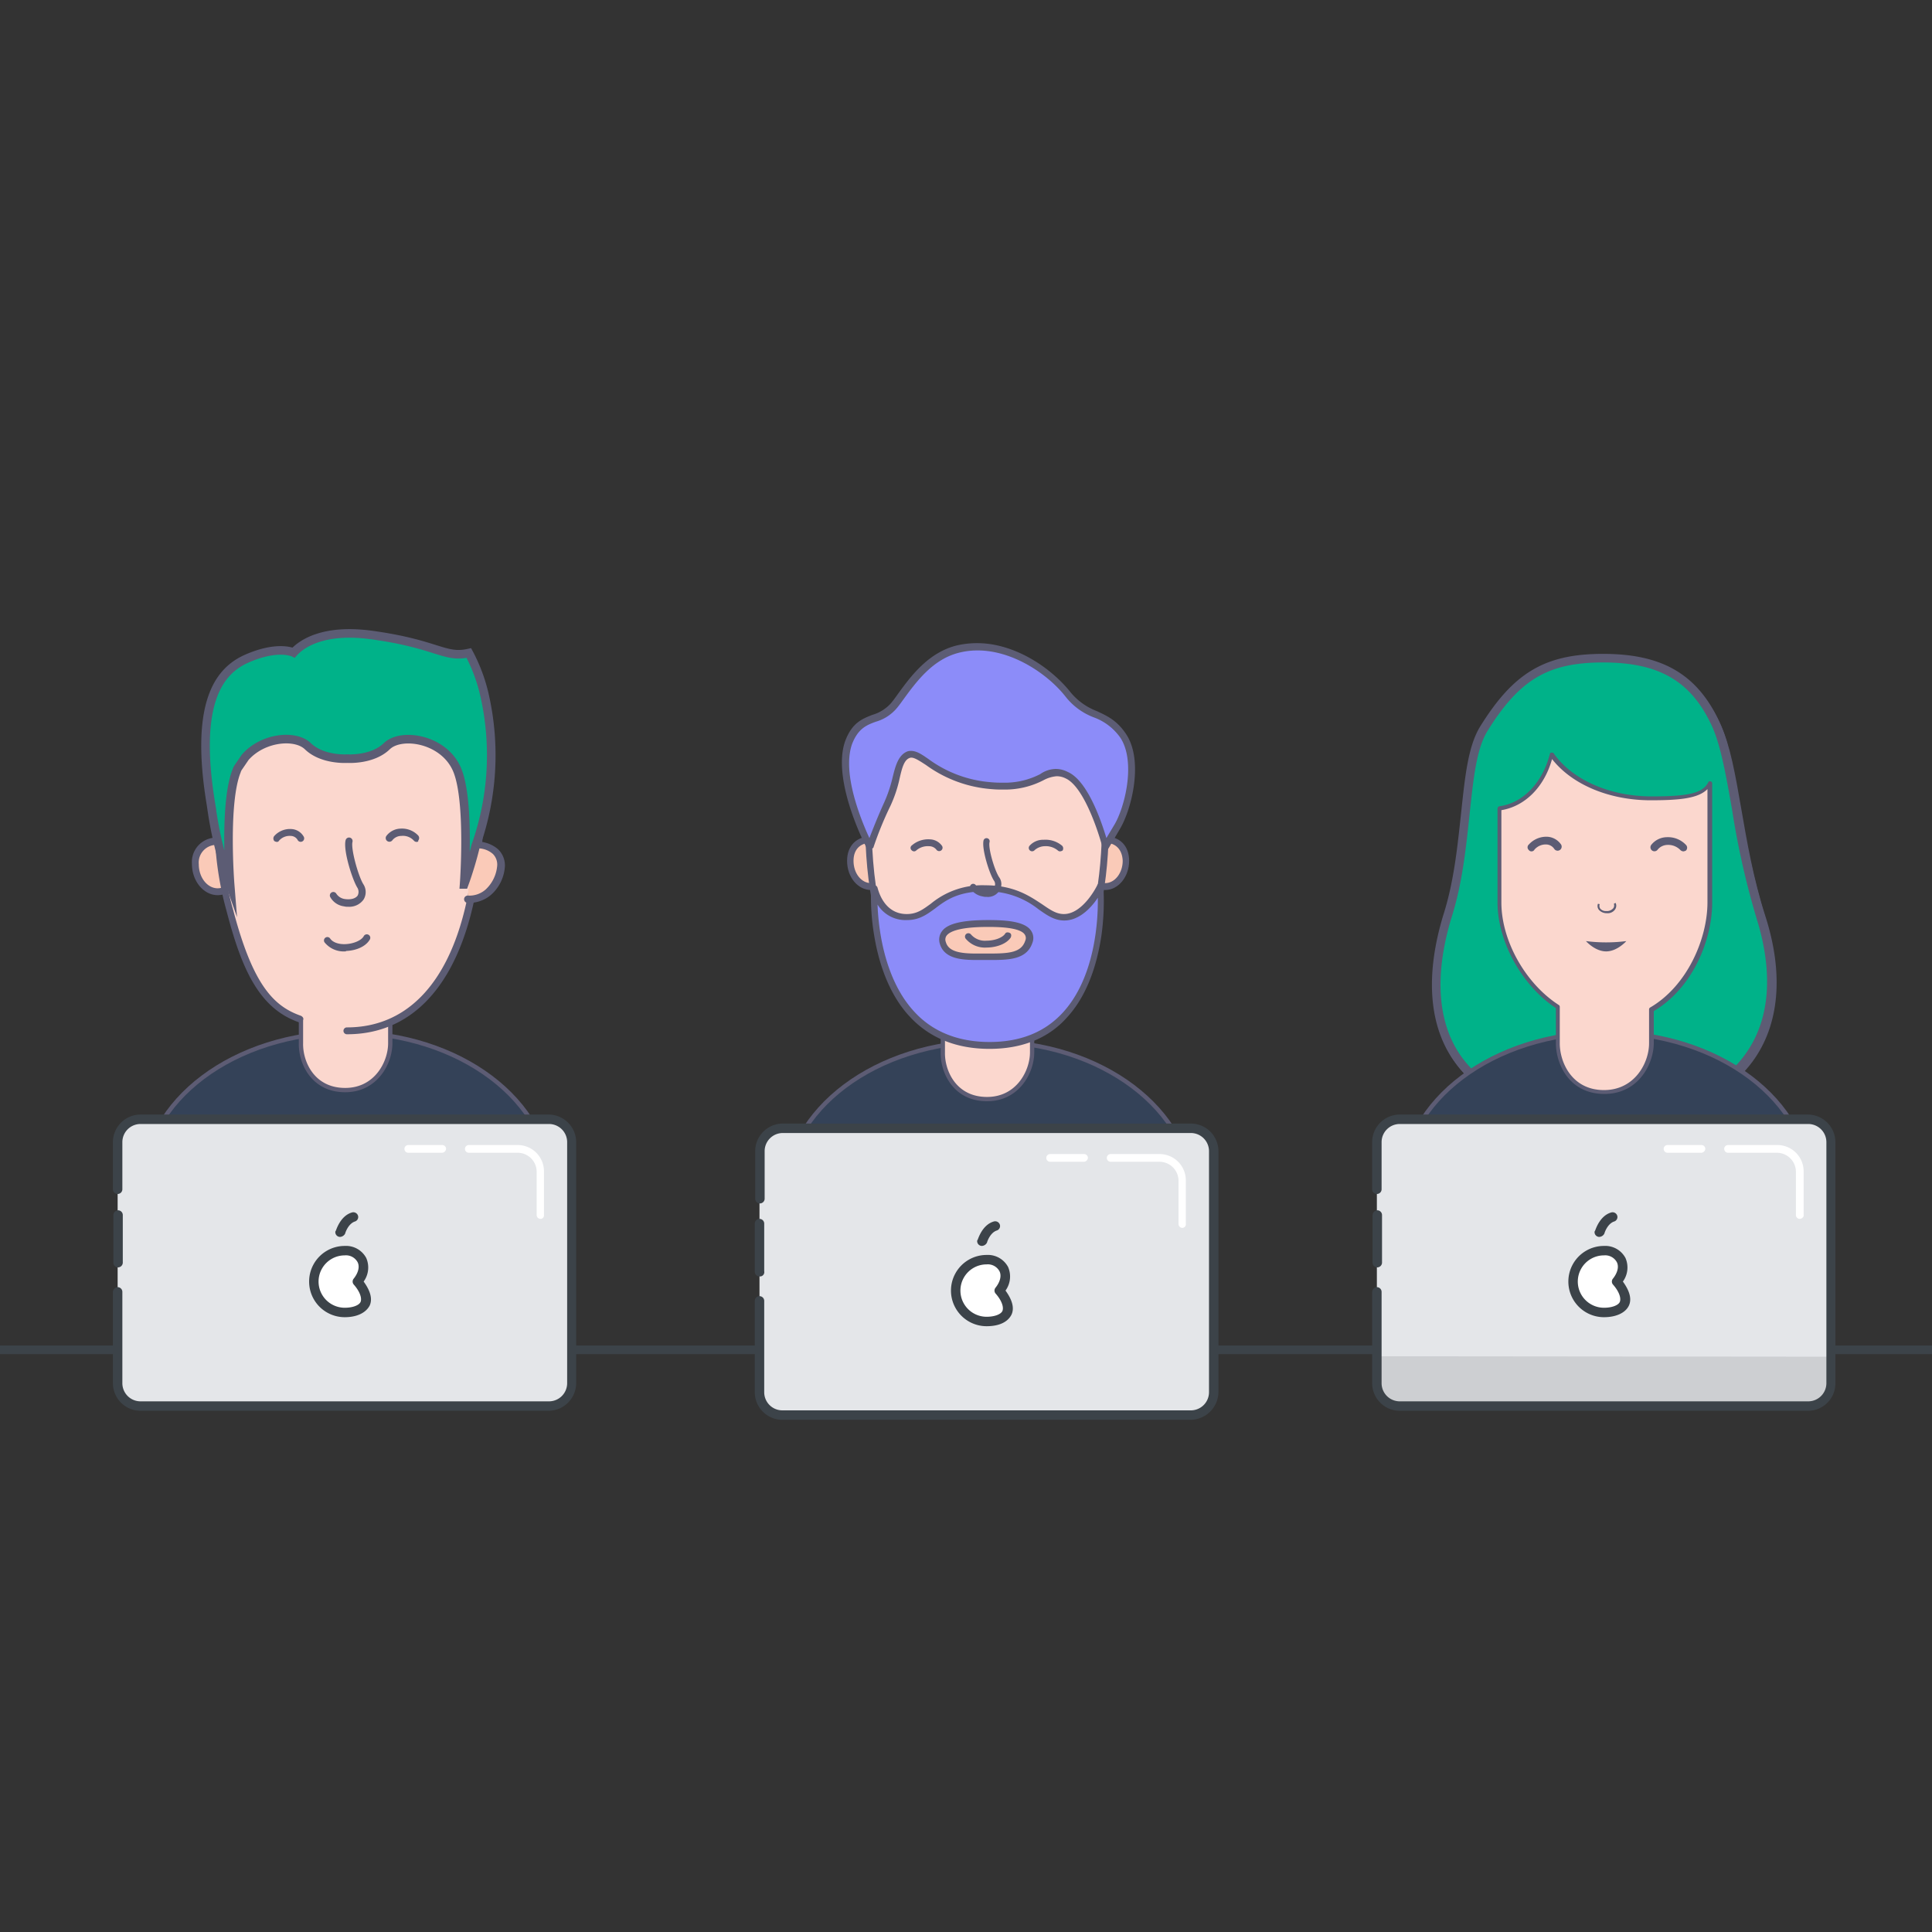 <svg id="Calque_1" data-name="Calque 1" xmlns="http://www.w3.org/2000/svg" viewBox="0 0 450 450"><rect x="0" y="0" width="450" height="450" fill="#333333" stroke="none"/><defs><style>.cls-4{stroke-miterlimit:10;stroke:#5d5c74;fill:#344258}.cls-5{fill:#fbd7ce}.cls-6{fill:#5c5c74}.cls-7{fill:#e4e6e9}.cls-9{fill:#3c4349}.cls-10{fill:#fff}.cls-13{fill:#facab8}.cls-14{fill:#8c8cf9}</style></defs><path stroke-width="2" stroke-miterlimit="10" fill="none" stroke="#3c4349" d="M-8.4 314.4h466.8"/><path d="M410.7 213.5c8.6 26.7-4.1 47-37 47-34.8 0-44.8-20.2-36.6-47 5.2-16.9 3.2-35.3 8.5-43.7 7.5-11.9 14.4-16.5 28.1-16.5 13 0 21.3 4.1 26.6 15.7 4.4 9.4 4.8 27.2 10.4 44.5z" stroke="#5d5c74" fill="#0d82c5" stroke-miterlimit="10"/><path d="M373.4 153.3c-13.1 0-20.1 4.1-27.7 16.3-2.8 4.4-3.5 11.6-4.4 20-.8 7.3-1.6 15.7-4.1 23.6-4.3 14-3.4 25.7 2.6 33.8 6.2 8.4 17.5 12.7 33.6 12.7 15.7 0 27.4-4.6 33.8-13.4 6.1-8.3 7-19.7 2.8-33a187.08 187.08 0 01-5.6-25c-1.4-7.9-2.6-14.8-4.7-19.5-5-10.9-12.8-15.5-26.3-15.5z" fill="#00b289" stroke="#5d5c74" stroke-width="2" stroke-miterlimit="10"/><path class="cls-4" d="M326.7 276.1c0-19.7 21.2-35.6 47.4-35.6s47.4 16 47.4 35.6"/><path class="cls-5" d="M384.7 186.2c-10.2 0-19-4.1-23.1-10.2-1.7 6.8-6.4 11.8-12.2 12.5v21.9c0 8.5 5.3 19 13.6 24.3v8.5c0 4.7 3 11.4 10.8 11.4 7.6 0 11-6.6 11-11.4v-7.9c8.8-5.1 13.6-16.1 13.6-24.9v-27.9c-1.5 3-5.1 3.7-13.7 3.7z"/><path class="cls-6" d="M373.7 254.8c-8.3 0-11.3-7.1-11.3-11.8v-8.2c-7.9-5.2-13.6-15.5-13.6-24.6v-21.9a.66.66 0 01.4-.5c5.5-.7 10.1-5.5 11.8-12.2 0-.2.2-.3.4-.3s.4 0 .5.2c4.3 6.1 13 10 22.8 10 8.8 0 11.9-.8 13.2-3.3a.37.37 0 01.5-.2.43.43 0 01.4.4v27.9c0 8.3-4.3 19.7-13.6 25.2v7.6c-.1 4.8-3.6 11.7-11.5 11.7zm-24-66.1v21.5c0 8.9 5.6 18.9 13.4 23.9a.52.52 0 01.2.4v8.5c0 4.4 2.8 10.9 10.3 10.9 7.2 0 10.5-6.4 10.5-10.9v-7.9a.52.52 0 01.2-.4c8.8-5.1 13.4-16.2 13.4-24.5v-26.4c-2.1 2.1-6.1 2.6-13.2 2.6-9.6 0-18.3-3.6-23-9.6-1.8 6.5-6.3 11-11.8 11.9z"/><path class="cls-6" d="M378.8 219.2s-2.1 2.4-4.7 2.4-4.7-2.4-4.7-2.4a37 37 0 009.4 0zm-4.5-6.5a2.41 2.41 0 01-1.9-.8 1.4 1.4 0 01-.2-1.4l.4.1a1.15 1.15 0 00.1 1 1.68 1.68 0 001.4.6 1.94 1.94 0 001.7-.7 1.15 1.15 0 00.1-1l.4-.2a1.49 1.49 0 01-.1 1.5 2.06 2.06 0 01-1.9.9z"/><path class="cls-7" d="M426.4 266v56.1a5.34 5.34 0 01-5.3 5.3H326a5.34 5.34 0 01-5.3-5.3v-56.2a5.34 5.34 0 015.3-5.3h95.1a5.42 5.42 0 015.3 5.4"/><path d="M426.4 316v6.1a5.34 5.34 0 01-5.3 5.3H326a5.34 5.34 0 01-5.3-5.3v-6.2z" fill="#cdcfd2"/><path class="cls-9" d="M320.8 295.2a1.11 1.11 0 01-1.1-1.1V283a1.18 1.18 0 011.1-1.1 1.11 1.11 0 011.1 1.1v11a1.13 1.13 0 01-1.1 1.2"/><path class="cls-9" d="M421.2 328.6H326a6.44 6.44 0 01-6.4-6.4v-21.3a1.18 1.18 0 011.1-1.1 1.11 1.11 0 011.1 1.1v21.3a4.23 4.23 0 004.2 4.2h95.2a4.23 4.23 0 004.2-4.2V266a4.23 4.23 0 00-4.2-4.2H326a4.23 4.23 0 00-4.2 4.2v11a1.1 1.1 0 01-2.2 0v-11a6.44 6.44 0 016.4-6.4h95.1a6.44 6.44 0 016.4 6.4v56.1a6.38 6.38 0 01-6.3 6.5"/><path class="cls-10" d="M419.2 283.9a.9.9 0 01-.9-.9v-10.1a4.44 4.44 0 00-4.4-4.4h-11.4a.9.9 0 110-1.8H414a6.12 6.12 0 016.1 6.1V283c.1.4-.4.9-.9.9m-22.9-15.4h-7.9a.9.9 0 110-1.8h7.9a.9.9 0 01.9.9 1 1 0 01-.9.9m-19.7 30c4.2 5 1 7.2-3 7.2a7.2 7.2 0 010-14.4c4 0 5.9 3.6 3 7.2"/><path class="cls-9" d="M373.6 292.4a6.1 6.1 0 000 12.2c1.9 0 3.4-.6 3.7-1.4s-.1-2.3-1.6-4a1.06 1.06 0 010-1.4c1.1-1.4 1.4-2.8.9-3.8a3.08 3.08 0 00-3-1.6m0 14.4a8.3 8.3 0 010-16.6 5.34 5.34 0 015 2.8 5.56 5.56 0 01-.6 5.5c1.6 2.2 2.1 4.1 1.4 5.6-.8 1.7-3 2.7-5.8 2.7m-1.1-18.7a1.11 1.11 0 01-1.1-1.1.37.37 0 01.1-.3c.1-.1 1-3.5 3.8-4.3a1.14 1.14 0 011.4.8 1.09 1.09 0 01-.7 1.3c-1.6.5-2.3 2.7-2.3 2.8a1.41 1.41 0 01-1.2.8"/><path class="cls-6" d="M356.7 198.3a.71.71 0 01-.6-.3.85.85 0 010-1.3 5.47 5.47 0 014.4-1.8 4.17 4.17 0 013.1 1.8.94.94 0 01-1.6 1 2.33 2.33 0 00-1.7-1 3.46 3.46 0 00-2.9 1.2.75.75 0 01-.7.4zm35.4 0a1.08 1.08 0 01-.7-.3 3.93 3.93 0 00-3.1-1.2 3 3 0 00-2.2 1.1.93.93 0 11-1.5-1.1 4.69 4.69 0 013.6-1.8 5.74 5.74 0 014.5 1.8.93.93 0 010 1.3 1.42 1.42 0 01-.6.2z"/><path class="cls-4" d="M182.9 278.2c0-19.7 21.2-35.6 47.4-35.6s47.4 16 47.4 35.6"/><path class="cls-7" d="M282.6 268.1v56.1a5.34 5.34 0 01-5.3 5.3h-95.1a5.34 5.34 0 01-5.3-5.3V268a5.34 5.34 0 015.3-5.3h95.1a5.49 5.49 0 015.3 5.4"/><path class="cls-9" d="M176.9 297.3a1.11 1.11 0 01-1.1-1.1V285a1.1 1.1 0 112.2 0v11.1a1 1 0 01-1.1 1.2"/><path class="cls-9" d="M277.3 330.7h-95.1a6.44 6.44 0 01-6.4-6.4V303a1.1 1.1 0 112.2 0v21.3a4.23 4.23 0 004.2 4.2h95.2a4.23 4.23 0 004.2-4.2v-56.2a4.23 4.23 0 00-4.2-4.2h-95.1a4.23 4.23 0 00-4.2 4.2v11.1a1.1 1.1 0 01-2.2 0v-11.1a6.44 6.44 0 016.4-6.4h95.1a6.44 6.44 0 016.4 6.4v56.1a6.55 6.55 0 01-6.5 6.5"/><path class="cls-10" d="M275.4 286a.9.9 0 01-.9-.9V275a4.44 4.44 0 00-4.4-4.4h-11.4a.9.9 0 010-1.8h11.4a6.12 6.12 0 016.1 6.1V285a.85.85 0 01-.8 1m-22.9-15.4h-7.9a.9.9 0 110-1.8h7.9a.9.9 0 01.9.9 1 1 0 01-.9.9m-19.7 30c4.2 5 1 7.2-3 7.2a7.2 7.2 0 010-14.4c4 0 5.9 3.6 3 7.2"/><path class="cls-9" d="M229.8 294.5a6.1 6.1 0 000 12.2c1.9 0 3.4-.6 3.7-1.4s-.1-2.3-1.6-4a1.06 1.06 0 010-1.4c1.1-1.4 1.4-2.8.9-3.8a3.08 3.08 0 00-3-1.6m0 14.4a8.3 8.3 0 010-16.6 5.34 5.34 0 015 2.8 5.56 5.56 0 01-.6 5.5c1.6 2.2 2.1 4.1 1.4 5.6-.9 1.8-3 2.7-5.8 2.7m-1.1-18.7a1.11 1.11 0 01-1.1-1.1.37.37 0 01.1-.3c.1-.1 1-3.5 3.8-4.3a1.14 1.14 0 011.4.8 1.09 1.09 0 01-.7 1.3c-1.6.5-2.3 2.7-2.3 2.8a1.41 1.41 0 01-1.2.8"/><path d="M229.9 256c7.2 0 10.5-6.4 10.5-10.9v-7.9a.52.52 0 01.2-.4 9.91 9.91 0 001.7-1.1 51.9 51.9 0 01-12 1.4 53.3 53.3 0 01-11.5-1.3c.2.1.4.3.6.4a.52.52 0 01.2.4v8.5c-.1 4.4 2.7 10.9 10.3 10.9z" fill="#fbd7ce" stroke="#5d5c74" stroke-miterlimit="10"/><path class="cls-4" d="M33.4 276.1c0-19.7 21.2-35.6 47.4-35.6s47.4 16 47.4 35.6"/><path class="cls-7" d="M133.1 266v56.1a5.34 5.34 0 01-5.3 5.3H32.7a5.34 5.34 0 01-5.3-5.3v-56.2a5.34 5.34 0 015.3-5.3h95.1a5.42 5.42 0 015.3 5.4"/><path class="cls-9" d="M27.5 295.2a1.11 1.11 0 01-1.1-1.1V283a1.18 1.18 0 011.1-1.1 1.11 1.11 0 011.1 1.1v11a1.13 1.13 0 01-1.1 1.2"/><path class="cls-9" d="M127.8 328.6H32.7a6.44 6.44 0 01-6.4-6.4v-21.3a1.18 1.18 0 011.1-1.1 1.11 1.11 0 011.1 1.1v21.3a4.23 4.23 0 004.2 4.2h95.2a4.23 4.23 0 004.2-4.2V266a4.23 4.23 0 00-4.2-4.2H32.7a4.23 4.23 0 00-4.2 4.2v11a1.1 1.1 0 01-2.2 0v-11a6.44 6.44 0 016.4-6.4h95.1a6.44 6.44 0 016.4 6.4v56.1a6.47 6.47 0 01-6.4 6.5"/><path class="cls-10" d="M125.9 283.9a.9.9 0 01-.9-.9v-10.1a4.44 4.44 0 00-4.4-4.4h-11.4a.9.9 0 110-1.8h11.4a6.12 6.12 0 016.1 6.1V283a.81.81 0 01-.8.9M103 268.5h-7.9a.9.9 0 010-1.8h7.9a.9.9 0 01.9.9 1 1 0 01-.9.9m-19.7 30c4.2 5 1 7.2-3 7.2a7.2 7.2 0 010-14.4c4 0 5.9 3.6 3 7.2"/><path class="cls-9" d="M80.3 292.4a6.1 6.1 0 100 12.2c1.9 0 3.4-.6 3.7-1.4s-.1-2.3-1.6-4a1.06 1.06 0 010-1.4c1.1-1.4 1.4-2.8.9-3.8a3.08 3.08 0 00-3-1.6m0 14.4a8.3 8.3 0 110-16.6 5.34 5.34 0 015 2.8 5.56 5.56 0 01-.6 5.5c1.6 2.2 2.1 4.1 1.4 5.6-.9 1.7-3 2.7-5.8 2.7m-1.1-18.7a1.11 1.11 0 01-1.1-1.1.37.37 0 01.1-.3c.1-.1 1-3.5 3.8-4.3a1.14 1.14 0 011.4.8 1.09 1.09 0 01-.7 1.3c-1.6.5-2.3 2.7-2.3 2.8a1.41 1.41 0 01-1.2.8"/><path d="M80.4 253.9c7.2 0 10.5-6.4 10.5-10.9v-7.9a.52.52 0 01.2-.4 9.91 9.91 0 001.7-1.1 51.9 51.9 0 01-12 1.4 53.3 53.3 0 01-11.5-1.3c.2.1.4.3.6.4a.52.52 0 01.2.4v8.5c-.1 4.4 2.7 10.9 10.3 10.9z" stroke="#5e5c74" fill="#fbd7ce" stroke-miterlimit="10"/><path class="cls-13" d="M262.2 200.5c0 3.3-2.2 6-4.8 6s-4.8-2.7-4.8-6a4.8 4.8 0 119.6 0z"/><path class="cls-6" d="M257.4 207.3c-3.1 0-5.6-3-5.6-6.8 0-3.5 2.2-5.7 5.6-5.7s5.6 2.2 5.6 5.7c0 3.7-2.5 6.8-5.6 6.8zm0-11c-2.6 0-4.1 1.6-4.1 4.2 0 2.9 1.8 5.2 4.1 5.2s4.1-2.4 4.1-5.2c-.1-2.6-1.6-4.2-4.1-4.2z"/><path class="cls-13" d="M207.8 200.5c0 3.3-2.2 6-4.8 6s-4.8-2.7-4.8-6a4.8 4.8 0 119.6 0z"/><path class="cls-6" d="M202.9 207.3c-3.1 0-5.6-3-5.6-6.8 0-3.5 2.2-5.7 5.6-5.7s5.6 2.2 5.6 5.7c0 3.7-2.5 6.8-5.6 6.8zm0-11c-2.6 0-4.1 1.6-4.1 4.2 0 2.9 1.8 5.2 4.1 5.2s4.1-2.4 4.1-5.2c0-2.6-1.5-4.2-4.1-4.2z"/><path class="cls-5" d="M257.6 190.8c0 32.5-11.3 46.4-27.4 46.4s-27.9-13-27.9-46.4c0-20.1 11.7-24.3 27.9-24.3s27.4 4.3 27.4 24.3z"/><path class="cls-6" d="M230.1 238c-8.8 0-15.8-3.7-20.6-11-5.3-8-8-20.1-8-36.2 0-22.1 14.5-25.1 28.6-25.1 14.6 0 28.2 3 28.2 25.1 0 30.4-10 47.2-28.2 47.2zm0-70.7c-9.1 0-15.3 1.4-19.5 4.5-5.1 3.7-7.6 9.9-7.6 19 0 37.7 14.7 45.6 27.1 45.6 17.2 0 26.6-16.2 26.6-45.6.1-19.5-10.6-23.5-26.6-23.5z"/><path class="cls-14" d="M229.6 206.9c10.8 0 13.3 6.7 18.3 6.7s8.5-7.2 8.5-7.2 3.2 37-25.8 37-26.9-36.6-26.9-36.6 1.4 6.7 7.6 6.7 6.6-6.6 18.3-6.6z"/><path class="cls-6" d="M230.5 244.3c-7.7 0-13.9-2.5-18.5-7.4-5.3-5.6-7.5-13.5-8.4-19.1a53.41 53.41 0 01-.7-10.9.68.68 0 01.7-.7.76.76 0 01.8.6c.1.2 1.3 6.1 6.8 6.1 2.4 0 3.8-1.1 5.6-2.4a18.79 18.79 0 0112.7-4.3c6.7 0 10.3 2.5 13.2 4.4 1.9 1.3 3.3 2.3 5.1 2.3 4.5 0 7.8-6.7 7.8-6.8a.74.74 0 01.8-.4.75.75 0 01.6.7 59 59 0 01-.4 11.1c-.8 5.7-2.8 13.7-8 19.4-4.3 4.9-10.5 7.4-18.1 7.4zm-26.1-33.6c.2 5.9 1.7 17.7 8.7 25.1 4.3 4.6 10.2 6.9 17.4 6.9s12.9-2.3 17.1-6.9c7.4-8.1 8.2-21.2 8.1-26.7-1.5 2.3-4.3 5.3-7.8 5.3-2.3 0-4-1.2-6-2.6a19.33 19.33 0 00-12.3-4.2c-6.5 0-9.3 2.1-11.8 4-1.9 1.4-3.7 2.7-6.5 2.7a7.66 7.66 0 01-6.9-3.6z"/><path class="cls-13" d="M239.7 219.3c-1.1 3.6-5.2 3.5-9.5 3.5s-9.5.5-10.5-3.2c-1.2-4.1 6.1-4.5 10.5-4.5s10.7.3 9.5 4.2z"/><path class="cls-6" d="M227.5 223.6c-3.6 0-7.6-.3-8.6-3.8a3.25 3.25 0 01.5-2.9c1.3-1.8 4.8-2.6 10.8-2.6 4.1 0 8.4.3 9.9 2.4a3 3 0 01.4 2.8c-1.3 4.1-5.7 4.1-10 4.1h-3zm2.6-7.7c-6.7 0-8.9 1.1-9.6 2a1.55 1.55 0 00-.2 1.5c.6 2.2 3.2 2.7 7.1 2.7h2.9c4.7 0 7.6-.2 8.5-3a1.45 1.45 0 00-.1-1.4c-1.1-1.8-6.7-1.8-8.6-1.8zm-17.2-17.6a.86.86 0 01-.6-.3.71.71 0 01.1-1.1 5.8 5.8 0 014.2-1.4 3.58 3.58 0 012.8 1.5.79.79 0 01-1.3.9 2.14 2.14 0 00-1.7-.8 4.06 4.06 0 00-3 1 .76.76 0 01-.5.2zm34 0a.76.76 0 01-.5-.2 4.41 4.41 0 00-3.2-1 3.69 3.69 0 00-2.2.9.78.78 0 01-1.2-1 4.22 4.22 0 013.3-1.4 6 6 0 014.3 1.4.91.91 0 01.1 1.1 1.42 1.42 0 01-.6.2z"/><path class="cls-14" d="M222.8 151.1c10.2-2.8 21 4.2 25.9 10.6 4.1 5.3 9 3.8 12.8 9.6s1.3 16.6-1.5 21.2l-2.7 4.6s-3.6-14.2-9.1-16.6-5.3 3.4-17.5 2.4-16.3-8.2-19.3-7.2-2.5 6.3-5.1 11.5a95.09 95.09 0 00-4 9.9s-8.1-15.5-4.8-24.3c2.5-6.7 7.2-4.3 10.6-8.7s7.5-11 14.7-13z"/><path class="cls-6" d="M202.5 197.8a1 1 0 01-.7-.4c-.3-.6-8.2-15.9-4.9-24.9 1.6-4.2 4-5.1 6.3-6a9.2 9.2 0 004.4-2.8c.5-.6 1-1.3 1.5-2 3.1-4.3 7.1-9.6 13.5-11.3a20.74 20.74 0 015-.6c8.8 0 17.3 5.8 21.8 11.5a14.65 14.65 0 006 4.3c2.4 1.1 4.8 2.2 6.9 5.4 4.1 6.2 1.3 17.4-1.4 22l-2.7 4.6a.91.91 0 01-.8.4.65.65 0 01-.6-.6c-1-3.8-4.4-14.2-8.6-16.1a4.55 4.55 0 00-2.1-.5 7.79 7.79 0 00-3 .9 19.49 19.49 0 01-9.5 2.2 24.37 24.37 0 01-2.7-.1 29.75 29.75 0 01-15.2-5.6c-1.7-1.1-2.9-1.9-3.7-1.7-1.4.4-1.9 2.3-2.5 5a30.26 30.26 0 01-2.1 6.2 81 81 0 00-4 9.8 3.18 3.18 0 01-.9.3zm43.4-18.7a6.09 6.09 0 012.8.7c4.6 2 7.8 11.4 9 15.4l1.8-3c2.5-4.1 5.1-14.7 1.5-20.3a13 13 0 00-6.2-4.8 15.1 15.1 0 01-6.5-4.7c-4.1-5.3-12.3-10.9-20.6-10.9a17.59 17.59 0 00-4.6.6c-5.9 1.6-9.6 6.6-12.6 10.7-.5.7-1 1.4-1.5 2a9.94 9.94 0 01-5 3.3c-2.2.8-4.1 1.6-5.5 5.1-2.5 6.8 2.1 17.9 4 22 .7-1.8 1.9-4.9 3.4-8.2a31.63 31.63 0 002-5.9c.7-2.9 1.4-5.3 3.5-6.1a2.2 2.2 0 01.8-.1c1.3 0 2.5.8 4.2 2a28.17 28.17 0 0014.5 5.3 23.48 23.48 0 002.6.1 17.94 17.94 0 008.8-2 6.47 6.47 0 013.6-1.2z"/><path class="cls-6" d="M229.8 208.9a2.77 2.77 0 01-.9-.1 4.18 4.18 0 01-2.9-1.9.74.74 0 011.3-.7 2.47 2.47 0 001.7 1.1 2.6 2.6 0 002.6-.7 1.38 1.38 0 00-.1-1.5c-1.1-1.7-2.9-7.5-2.4-9.4a.73.73 0 011.4.4c-.4 1.3 1.1 6.5 2.2 8.2a2.71 2.71 0 01.1 3.1 3.12 3.12 0 01-3 1.5zm0 11.8a5.82 5.82 0 01-4.9-2.1.8.8 0 01.2-1.1.81.81 0 011.1.2 4.31 4.31 0 003.6 1.4c1.9 0 3.7-.7 4.3-1.6.2-.4.7-.4 1.1-.2s.4.7.2 1.1c-1.1 1.6-3.6 2.3-5.6 2.3z"/><path class="cls-13" d="M55.9 201.3c0 3.6-2.3 6.4-5.2 6.4s-5.2-2.9-5.2-6.4 2.3-5.3 5.2-5.3 5.2 1.7 5.2 5.3z"/><path class="cls-6" d="M50.7 208.5c-3.3 0-6-3.3-6-7.3a5.7 5.7 0 016-6.1 5.7 5.7 0 016 6.1c0 4.1-2.7 7.3-6 7.3zm0-11.7a4.12 4.12 0 00-4.4 4.5c0 3.1 2 5.6 4.4 5.6s4.4-2.5 4.4-5.6c-.1-2.8-1.7-4.5-4.4-4.5z"/><path class="cls-5" d="M69.8 237.4c-9.1-3.2-12.9-12.4-16.3-25.3a73.67 73.67 0 01-2.8-21.9c0-22.5 11.6-30.7 30.1-30.7s30.9 4.7 30.9 27.2c0 33.7-11 53.4-30.9 53.4"/><path class="cls-6" d="M80.8 240.9a.8.8 0 110-1.6c19.1 0 30.1-19.2 30.1-52.6 0-21.9-12-26.4-30.1-26.4-9.6 0-16.6 2.2-21.4 6.7-5.2 4.9-7.9 12.7-7.9 23.2a73.3 73.3 0 002.8 21.7c4.6 17.6 9.5 22.5 15.8 24.7.4.2.7.6.5 1s-.6.7-1 .5c-9.2-3.2-13.3-12.3-16.8-25.8a76.14 76.14 0 01-2.8-22.1c0-21.2 10.1-31.6 30.9-31.6 16.5 0 31.8 3.4 31.8 28-.2 34.5-11.8 54.3-31.9 54.3z"/><path class="cls-6" d="M81.1 211.2a3.4 3.4 0 01-1-.1 4.27 4.27 0 01-3.2-2.2.81.81 0 011.4-.8 2.82 2.82 0 002 1.3c1.4.2 2.5-.1 3-.8a1.87 1.87 0 00-.1-1.9c-1.2-2-3.3-8.7-2.7-11a.82.82 0 011.6.4c-.4 1.6 1.3 7.8 2.5 9.8a3.36 3.36 0 01.1 3.6 4.08 4.08 0 01-3.6 1.7zm-16.6-15.1a1.42 1.42 0 01-.6-.2.91.91 0 010-1.2 4.93 4.93 0 014-1.6 3.51 3.51 0 012.8 1.7.81.81 0 11-1.4.8 1.89 1.89 0 00-1.6-.9 3.28 3.28 0 00-2.7 1.1.55.55 0 01-.5.3zm32.5 0a.86.86 0 01-.6-.3 3.44 3.44 0 00-2.9-1.1 2.66 2.66 0 00-2.1 1 .86.86 0 11-1.4-1 4.3 4.3 0 013.3-1.7 5.21 5.21 0 014.1 1.6.91.91 0 010 1.2c.1.2-.1.3-.4.3zm-16.6 25.5a5.75 5.75 0 01-4.8-2.1.79.79 0 011.3-.9c.6.9 2 1.4 3.7 1.3s3.5-.8 4.1-1.8a.81.81 0 111.4.8c-.9 1.5-3 2.5-5.5 2.6 0 .1-.1.1-.2.1z"/><path class="cls-13" d="M108.9 209.5c4.4.3 7.4-3.9 7.6-7.7s-3.5-5.2-6.5-4.9"/><path class="cls-6" d="M109.4 210.3h-.5a.85.85 0 11.1-1.7 5.74 5.74 0 004.1-1.4 8.52 8.52 0 002.7-5.5 3.48 3.48 0 00-1-2.8 5.29 5.29 0 00-4.5-1.2.81.81 0 01-.2-1.6 7.46 7.46 0 015.9 1.7 5.2 5.2 0 011.6 4 9.69 9.69 0 01-3.2 6.6 7.84 7.84 0 01-5 1.9z"/><path d="M110.8 197a63.28 63.28 0 002.1-34.9 39.18 39.18 0 00-3.7-10c-5.7 1.3-7.3-2.1-22.7-4.2-11.1-1.5-16.2 2-18.1 4.1 0 0-3.6-1.8-10.9 1.4-6.6 2.9-12.3 10.5-8.3 34.3a93.78 93.78 0 004.4 18.3s-1.5-18.9 1.5-26.4a3.13 3.13 0 01.5-1l1.5-2.2c4.1-4.7 11.7-5.4 14.6-2.6 3.4 3.3 9.2 2.9 9.2 2.9s5.8.4 9.2-2.9 13.6-1.7 16.5 5.8 1.5 26.4 1.5 26.4a86 86 0 002.7-9z" stroke="#5c5c74" fill="#00b289" stroke-width="2" stroke-miterlimit="10"/></svg>